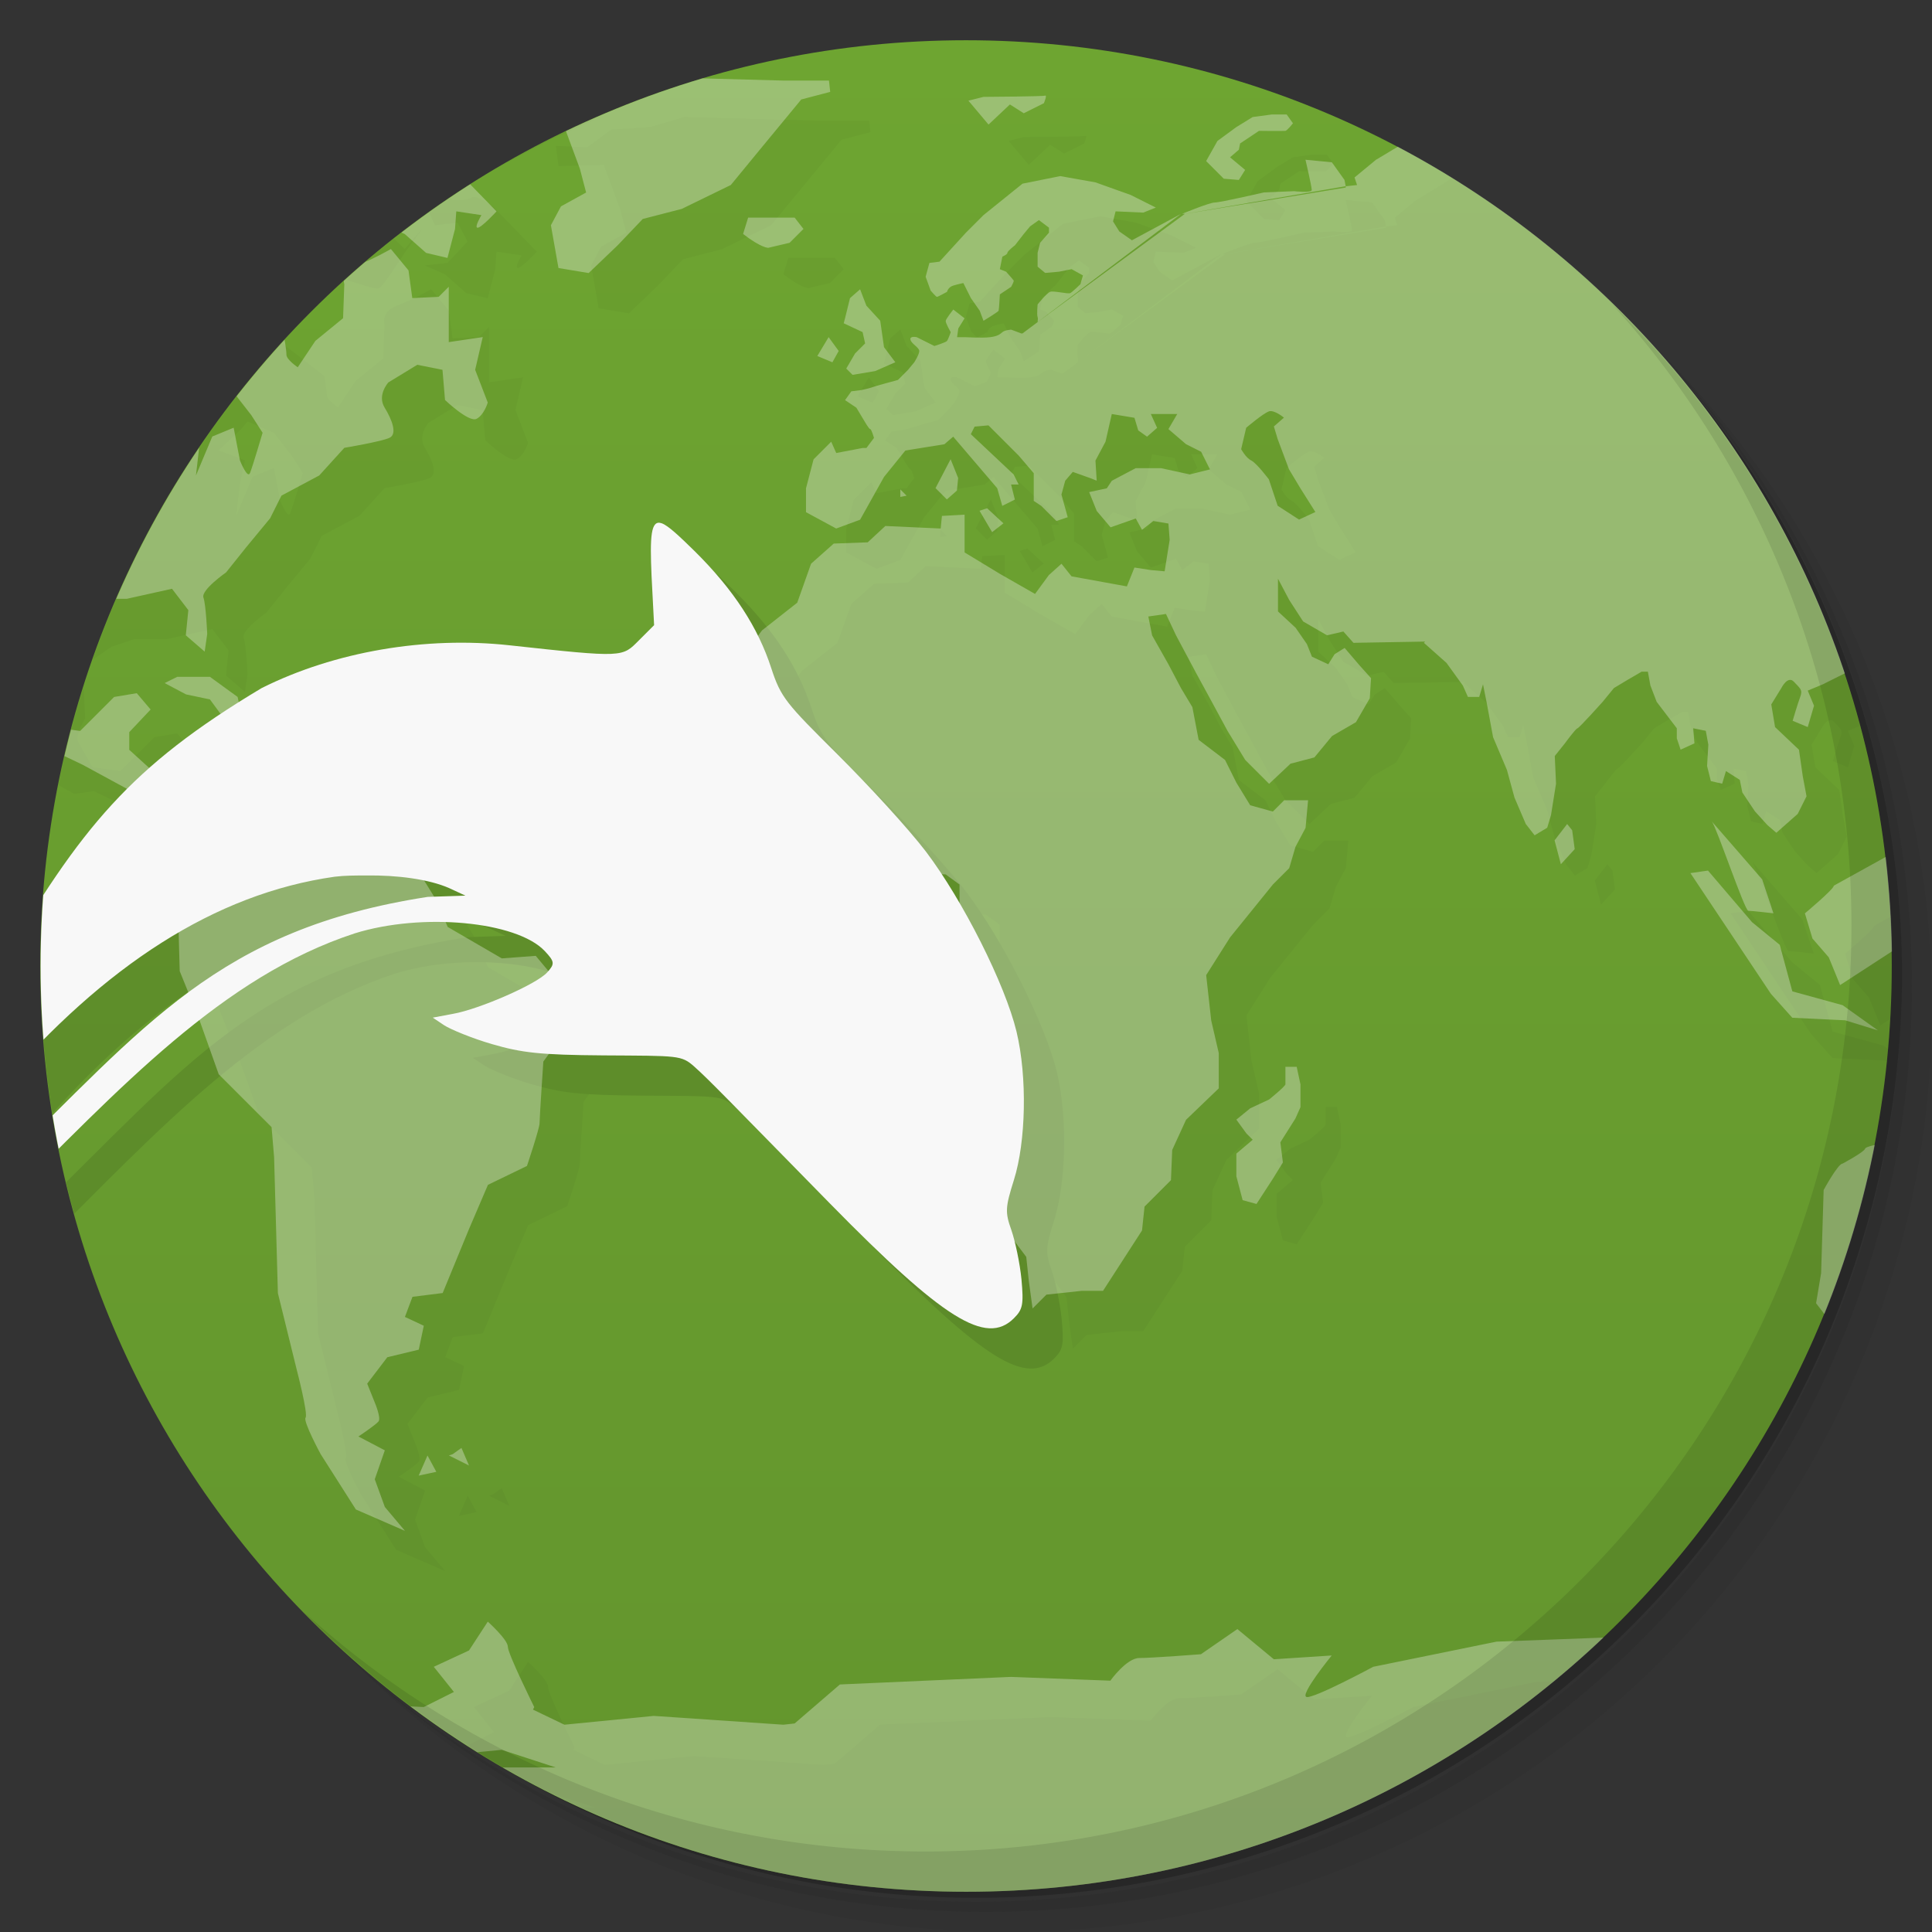 <svg viewBox="0 0 48 48"><rect x="0" y="0" width="48" height="48" fill="#333333" stroke="none"/><defs><linearGradient id="linearGradient3764" y1="47" x2="0" y2="1" gradientUnits="userSpaceOnUse"><stop stop-color="#63952d" stop-opacity="1"/><stop offset="1" stop-color="#6ea531" stop-opacity="1"/></linearGradient><clipPath id="clipPath-764488720"><g transform="translate(0,-1004.362)"><path d="m -24 13 c 0 1.105 -0.672 2 -1.5 2 -0.828 0 -1.5 -0.895 -1.5 -2 0 -1.105 0.672 -2 1.5 -2 0.828 0 1.5 0.895 1.5 2 z" transform="matrix(15.333,0,0,11.5,415,878.862)" fill="#1890d0"/></g></clipPath><clipPath id="clipPath-775050918"><g transform="translate(0,-1004.362)"><path d="m -24 13 c 0 1.105 -0.672 2 -1.5 2 -0.828 0 -1.5 -0.895 -1.5 -2 0 -1.105 0.672 -2 1.5 -2 0.828 0 1.5 0.895 1.5 2 z" transform="matrix(15.333,0,0,11.5,415,878.862)" fill="#1890d0"/></g></clipPath></defs><g><path d="m 36.31 5 c 5.859 4.062 9.688 10.831 9.688 18.5 c 0 12.426 -10.07 22.5 -22.5 22.5 c -7.669 0 -14.438 -3.828 -18.5 -9.688 c 1.037 1.822 2.306 3.499 3.781 4.969 c 4.085 3.712 9.514 5.969 15.469 5.969 c 12.703 0 23 -10.298 23 -23 c 0 -5.954 -2.256 -11.384 -5.969 -15.469 c -1.469 -1.475 -3.147 -2.744 -4.969 -3.781 z m 4.969 3.781 c 3.854 4.113 6.219 9.637 6.219 15.719 c 0 12.703 -10.297 23 -23 23 c -6.081 0 -11.606 -2.364 -15.719 -6.219 c 4.16 4.144 9.883 6.719 16.219 6.719 c 12.703 0 23 -10.298 23 -23 c 0 -6.335 -2.575 -12.06 -6.719 -16.219 z" opacity="0.05"/><path d="m 41.28 8.781 c 3.712 4.085 5.969 9.514 5.969 15.469 c 0 12.703 -10.297 23 -23 23 c -5.954 0 -11.384 -2.256 -15.469 -5.969 c 4.113 3.854 9.637 6.219 15.719 6.219 c 12.703 0 23 -10.298 23 -23 c 0 -6.081 -2.364 -11.606 -6.219 -15.719 z" opacity="0.1"/><path d="m 31.25 2.375 c 8.615 3.154 14.75 11.417 14.75 21.13 c 0 12.426 -10.07 22.5 -22.5 22.5 c -9.708 0 -17.971 -6.135 -21.12 -14.75 a 23 23 0 0 0 44.875 -7 a 23 23 0 0 0 -16 -21.875 z" opacity="0.2"/></g><g><path d="m 24 1 c 12.703 0 23 10.297 23 23 c 0 12.703 -10.297 23 -23 23 -12.703 0 -23 -10.297 -23 -23 0 -12.703 10.297 -23 23 -23 z" fill="url(#linearGradient3764)" fill-opacity="1"/></g><g><g clip-path="url(#clipPath-764488720)"><g transform="translate(1,1)"><g opacity="0.1"><!-- color: #6ea531 --><path d="m 16 1.906 -0.844 0.25 -0.969 0.063 -0.594 0.438 l -0.781 -0.031 0.063 0.5 1.125 -0.031 0.406 1.094 0.156 0.594 -0.625 0.344 l -0.25 0.469 0.188 1.063 0.75 0.125 0.719 -0.688 0.625 -0.656 0.969 -0.25 1.219 -0.594 0.719 -0.875 1.031 -1.25 l 0.719 -0.188 -0.031 -0.281 -1.125 0 -3.469 -0.094 z m -2.219 0.063 -0.813 0.031 -1.406 0.375 -0.813 0.25 -0.938 -0.375 l -0.125 0.563 1.125 0.656 c 0 0 2.045 -1.125 2.156 -1.125 l 0.813 -0.375 z m 21.06 0.219 -0.188 0.313 1.156 0.156 0.063 -0.281 -1.031 -0.188 z m -8.875 0.188 c -0.056 0.022 -1.531 0.031 -1.531 0.031 l -0.375 0.094 l 0.5 0.594 0.531 -0.5 0.344 0.219 0.5 -0.25 c 0 0 0.088 -0.21 0.031 -0.188 z m 5.625 0.469 -0.469 0.063 -0.406 0.25 l -0.469 0.344 -0.281 0.5 l 0.438 0.438 0.375 0.031 0.156 -0.25 -0.375 -0.313 0.219 -0.188 l 0.031 -0.156 0.469 -0.313 c 0 0 0.608 0.008 0.656 0 0.048 -0.008 0.188 -0.188 0.188 -0.188 l -0.156 -0.219 -0.375 0 z m -25.875 0.188 -0.094 0.313 0.469 0.156 0.531 -0.25 -0.906 -0.219 z m 31.781 0.094 l -2.125 0.094 -0.563 0.375 -0.625 0.375 -0.531 0.438 0.063 0.188 -0.281 0.031 0 0.031 -4 0.656 l -3.656 2.688 l -0.375 0.281 -0.031 0 -0.25 -0.094 c 0 0 -0.155 0.008 -0.219 0.063 -0.064 0.055 -0.121 0.102 -0.313 0.125 -0.191 0.023 -0.562 0 -0.594 0 l -0.219 0 0.031 -0.219 0.156 -0.25 l -0.281 -0.219 c 0 0 -0.18 0.227 -0.188 0.281 -0.008 0.055 0.125 0.281 0.125 0.281 0 0 -0.062 0.18 -0.094 0.219 -0.032 0.039 -0.313 0.125 -0.313 0.125 l -0.438 -0.219 c 0 0 -0.18 -0.039 -0.156 0.063 0.024 0.102 0.219 0.195 0.219 0.281 0 0.086 -0.125 0.281 -0.125 0.281 l -0.156 0.188 -0.25 0.25 -0.344 0.094 c 0 0 -0.249 0.07 -0.313 0.094 -0.064 0.023 -0.25 0.063 -0.25 0.063 l -0.25 0.031 l -0.156 0.219 l 0.281 0.188 0.188 0.313 c 0 0 0.124 0.219 0.156 0.219 0.032 0 0.094 0.219 0.094 0.219 l -0.188 0.25 -0.063 0 -0.031 0 -0.656 0.125 -0.125 -0.281 -0.438 0.438 -0.188 0.719 0 0.594 0.75 0.406 0.594 -0.219 0.594 -1.063 0.531 -0.656 0.969 -0.156 0.219 -0.188 1.094 1.281 0.125 0.438 0.313 -0.156 -0.094 -0.375 0.188 0 -0.125 -0.25 -1.063 -1 0.094 -0.188 0.344 -0.031 0.75 0.75 0.375 0.438 0 0.688 0.188 0.125 0.375 0.375 0.281 -0.094 -0.156 -0.563 0.094 -0.344 0.188 -0.219 0.438 0.156 0.156 0.063 -0.031 -0.5 0.25 -0.469 0.156 -0.688 0.563 0.094 0.094 0.313 0.219 0.156 0.25 -0.219 -0.156 -0.344 0.656 0 -0.219 0.375 0.438 0.375 0.375 0.188 0.219 0.438 -0.5 0.125 -0.719 -0.156 -0.625 0 -0.594 0.313 -0.125 0.188 -0.438 0.094 0.188 0.469 0.344 0.406 0.625 -0.219 0.156 0.281 0.281 -0.219 0.375 0.063 0.031 0.406 -0.125 0.781 l -0.344 -0.031 -0.406 -0.063 -0.188 0.469 -1.375 -0.25 -0.25 -0.313 -0.313 0.281 -0.344 0.469 l -0.875 -0.5 -0.875 -0.531 0 -0.938 -0.563 0.031 l -0.031 0.313 -1.375 -0.063 -0.438 0.406 -0.844 0.031 l -0.563 0.5 -0.344 0.969 -0.875 0.688 -0.625 0.844 -0.031 1.625 -0.188 0.5 -0.063 0.594 0.375 0.656 0.219 0.625 0.75 0.906 0.438 0.375 0.438 0.094 0.094 -0.375 1.563 0 0.406 -0.188 0.5 0.063 0.156 0.313 0.531 0.031 0.344 0.25 0 0.531 -0.125 0.438 -0.125 0.344 0.313 0.563 l 0.406 0.469 0.188 1.188 0.031 0.781 -0.281 0.656 l -0.031 0.625 0.219 1.156 0.188 0.188 l 0.281 1.094 0.031 0.469 0.563 0.75 0.063 0.594 0.094 0.688 0.344 -0.344 l 0.875 -0.094 0.531 0 0.969 -1.5 0.063 -0.594 0.656 -0.656 0.031 -0.75 0.344 -0.75 0.813 -0.781 0 -0.875 -0.188 -0.813 -0.125 -1.125 0.594 -0.938 1.063 -1.313 0.406 -0.406 0.156 -0.531 0.25 -0.469 0.063 -0.688 -0.594 0 l -0.281 0.281 -0.563 -0.156 -0.344 -0.563 -0.281 -0.563 -0.656 -0.5 -0.156 -0.813 -0.281 -0.469 -0.313 -0.594 -0.406 -0.719 -0.094 -0.469 l 0.438 -0.063 0.25 0.531 0.5 0.938 0.375 0.688 0.406 0.75 0.438 0.719 0.594 0.594 0.531 -0.5 0.594 -0.156 0.438 -0.531 0.594 -0.344 0.344 -0.594 0.031 -0.5 -0.281 -0.313 -0.375 -0.438 -0.25 0.156 l -0.156 0.25 -0.406 -0.188 -0.125 -0.313 -0.281 -0.406 -0.438 -0.406 l 0 -0.813 0.281 0.531 0.344 0.531 0.594 0.344 0.406 -0.094 0.25 0.281 1.781 -0.031 -0.031 0.031 0.563 0.5 0.406 0.563 0.125 0.281 0.281 0 0.094 -0.313 0.094 0.469 0.156 0.844 0.344 0.813 0.188 0.688 0.281 0.656 0.219 0.281 0.313 -0.188 0.094 -0.313 0.125 -0.781 -0.031 -0.688 0.25 -0.313 c 0 0 0.265 -0.363 0.313 -0.375 0.048 -0.012 0.625 -0.656 0.625 -0.656 l 0.281 -0.344 0.313 -0.188 0.375 -0.219 0.156 0 0.063 0.344 0.156 0.406 0.5 0.656 0 0.25 0.094 0.281 0.344 -0.156 -0.031 -0.375 0.313 0.063 0.063 0.344 -0.031 0.531 0.094 0.375 0.281 0.063 0.094 -0.313 0.344 0.219 0.063 0.313 0.313 0.469 0.313 0.344 0.219 0.188 0.531 -0.469 0.219 -0.438 -0.094 -0.5 l -0.094 -0.656 -0.594 -0.563 -0.094 -0.563 0.25 -0.406 c 0 0 0.16 -0.322 0.313 -0.156 0.152 0.166 0.224 0.193 0.156 0.375 -0.068 0.182 -0.188 0.594 -0.188 0.594 l 0.375 0.156 0.156 -0.531 -0.156 -0.375 l 0.375 -0.156 0.688 -0.344 0.438 -0.531 0.344 -0.813 -0.031 -0.594 -0.344 -0.781 -0.688 -0.813 -0.438 -0.406 -0.219 -0.625 0.406 -0.094 c 0 0 0.235 -0.403 0.438 -0.188 0.203 0.215 0.5 0.531 0.5 0.531 0 0 0.356 0.559 0.406 0.625 0.051 0.066 0.418 0.402 0.469 0.469 0.051 0.066 0.281 0.313 0.281 0.313 l 0.375 -0.531 l 0.094 -0.094 0 -0.188 -0.531 -0.313 -0.469 -0.438 l 0.344 -0.75 0.563 -0.281 l 0.094 -0.25 0 -1.469 -0.281 -0.563 -0.313 -0.438 c 0 0 -0.322 -0.048 -0.406 -0.031 -0.085 0.017 -0.781 -0.5 -0.781 -0.5 l 0.063 -0.5 0.25 -0.438 l 1.188 -0.156 0.281 0.031 0 -0.313 -1.719 -2.25 -1.656 -0.188 -1.281 -0.313 c 0 0 -0.391 0.296 -0.594 0.313 -0.203 0.017 -0.906 0.125 -0.906 0.125 l -0.719 -0.438 -1.5 -0.125 -0.063 -0.031 -1.281 -0.063 -0.781 -0.438 z m -11.719 4.875 3.563 -2.688 -1.219 0.656 -0.313 -0.219 -0.156 -0.25 l 0.063 -0.25 0.688 0.031 0.313 -0.125 -0.625 -0.313 -0.875 -0.313 l -0.875 -0.156 -0.938 0.188 -0.969 0.781 -0.438 0.438 -0.656 0.719 -0.25 0.031 -0.094 0.344 0.125 0.344 c 0 0 0.134 0.156 0.156 0.156 0.023 0 0.25 -0.125 0.25 -0.125 0 0 0.027 -0.118 0.156 -0.156 0.13 -0.039 0.25 -0.063 0.25 -0.063 l 0.188 0.375 0.219 0.313 0.094 0.25 c 0 0 0.364 -0.222 0.375 -0.25 c 0.011 -0.028 0.031 -0.406 0.031 -0.406 l 0.281 -0.188 c 0 0 0.074 -0.134 0.063 -0.156 c -0.011 -0.022 -0.188 -0.219 -0.188 -0.219 l -0.156 -0.063 0.063 -0.313 c 0 0 0.125 -0.05 0.125 -0.094 0 -0.044 0.188 -0.188 0.188 -0.188 l 0.219 -0.281 0.156 -0.188 0.219 -0.156 l 0.25 0.188 0 0.125 -0.219 0.25 -0.063 0.25 0 0.344 0.188 0.156 l 0.344 -0.031 0.313 -0.063 0.281 0.156 -0.063 0.219 c 0 0 -0.194 0.188 -0.25 0.219 -0.056 0.031 -0.412 -0.063 -0.5 -0.031 -0.088 0.031 -0.313 0.313 -0.313 0.313 0 0 -0.024 0.25 0 0.313 0.009 0.025 0.009 0.064 0 0.125 z m 3.656 -2.688 4 -0.688 -0.031 -0.156 -0.313 -0.438 -0.656 -0.063 c 0 0 0.156 0.667 0.156 0.75 0 0.083 -0.438 0.031 -0.438 0.031 l -0.75 0.031 c 0 0 -1.084 0.25 -1.219 0.25 -0.13 0 -0.763 0.261 -0.813 0.281 l 0.063 0 z m -25.16 -1.813 l -0.5 0.563 0.438 0.219 0.563 -0.25 0.031 0.625 0.469 0.313 l 0.5 -0.469 0.688 0.125 0.281 -0.656 -1.125 -0.094 -1.344 -0.375 z m 3.125 0.094 0.438 1.094 -0.531 0.063 -0.406 0.5 -0.906 -0.281 -0.813 0.313 -0.781 -0.188 -0.906 -0.563 -1.25 0.031 -1.094 0.469 -0.719 -0.344 -0.438 -0.031 0 13.594 l 0.844 0.469 0.5 -0.063 l 0.719 0.344 l 1.094 0.594 0.156 0.719 0.875 0.844 0.5 -0.375 0.406 0.313 l -0.063 -0.719 -0.781 0.188 -0.25 -0.906 -0.094 -0.406 l -0.688 -0.625 0 -0.438 l 0.531 -0.563 -0.344 -0.406 -0.563 0.094 -0.844 0.844 -0.688 -0.094 c 0 0 -0.311 -0.531 -0.375 -0.656 -0.064 -0.125 0.188 -0.563 0.188 -0.563 l -0.063 -1.281 0.719 -0.5 0.563 -0.188 0.813 0 1.125 -0.25 0.406 0.531 -0.063 0.625 0.469 0.406 0.063 -0.438 c 0 0 -0.03 -0.719 -0.094 -0.906 -0.064 -0.187 0.563 -0.625 0.563 -0.625 l 0.5 -0.625 l 0.594 -0.719 0.281 -0.563 l 0.938 -0.5 0.625 -0.688 c 0 0 0.934 -0.156 1.125 -0.25 0.191 -0.094 0.066 -0.438 -0.125 -0.75 c -0.191 -0.312 0.094 -0.625 0.094 -0.625 l 0.719 -0.438 0.625 0.125 l 0.063 0.75 c 0 0 0.59 0.562 0.781 0.469 c 0.191 -0.094 0.281 -0.406 0.281 -0.406 l -0.313 -0.813 0.188 -0.813 -0.844 0.125 l 0 -0.844 0 -0.531 -0.25 0.25 l -0.656 0.031 -0.094 -0.688 -0.438 -0.531 c 0 0 -0.429 0.25 -0.844 0.406 c -0.415 0.156 -0.313 0.469 -0.313 0.469 l -0.031 0.844 -0.688 0.563 -0.438 0.656 c 0 0 -0.281 -0.188 -0.281 -0.313 0 -0.125 -0.063 -0.469 -0.063 -0.469 l -0.719 -0.563 c 0 0 -0.562 -0.406 -0.594 -0.531 -0.032 -0.125 0.344 -0.688 0.344 -0.688 0 0 0.809 -0.5 1 -0.656 0.191 -0.156 1.216 0.344 1.344 0.25 0.128 -0.094 0.625 -0.875 0.625 -0.875 l 0.438 -0.594 -0.438 0.5 -0.75 -0.719 0.125 -0.719 -1.031 -0.156 z m 2.5 0.031 -0.25 0.625 l 0.156 0.344 0.563 -0.063 0.25 0.469 l -0.5 0.531 -0.563 0.063 0.5 0.219 0.531 0.469 0.531 0.125 0.188 -0.719 0.031 -0.438 0.625 0.094 c 0 0 -0.189 0.313 -0.094 0.313 0.096 0 0.469 -0.406 0.469 -0.406 l -1.063 -1.094 c 0 0 -0.435 -0.344 -0.563 -0.25 c -0.128 0.094 -0.469 0.063 -0.469 0.063 l -0.344 -0.344 z m 8.688 1.781 -0.125 0.406 c 0.454 0.351 0.625 0.344 0.625 0.344 l 0.531 -0.125 0.344 -0.344 -0.219 -0.281 l -0.719 0 -0.438 0 z m 2.781 1.781 -0.25 0.219 c -0.072 0.305 -0.156 0.625 -0.156 0.625 l 0.469 0.219 0.063 0.281 l -0.25 0.25 -0.219 0.375 l 0.156 0.156 0.563 -0.094 0.5 -0.219 -0.281 -0.375 -0.094 -0.656 -0.344 -0.375 -0.156 -0.406 z m -0.781 1.188 -0.281 0.469 0.375 0.156 0.156 -0.281 -0.25 -0.344 z m -15.438 1.094 0.656 0.281 0.438 0.563 0.281 0.438 c 0 0 -0.249 0.844 -0.313 1 -0.064 0.156 -0.25 -0.313 -0.25 -0.313 l -0.156 -0.813 -0.531 0.219 -0.406 0.969 0.094 -0.813 0.125 -0.563 -0.656 -0.25 0.563 -0.531 0.156 -0.188 z m 26.375 0.75 c 0.135 -0.044 0.375 0.156 0.375 0.156 l -0.25 0.219 0.094 0.313 0.281 0.75 0.281 0.469 0.375 0.594 -0.406 0.188 l -0.531 -0.344 -0.219 -0.656 c 0 0 -0.302 -0.402 -0.438 -0.469 -0.135 -0.066 -0.25 -0.281 -0.25 -0.281 l 0.125 -0.531 c 0 0 0.427 -0.362 0.563 -0.406 z m -7.906 1.188 -0.375 0.719 0.281 0.281 0.25 -0.219 0.031 -0.313 -0.188 -0.469 z m -1.25 0.75 0 0.188 0.156 -0.031 -0.156 -0.156 z m 2.156 0.469 -0.188 0.063 0.313 0.531 l 0.281 -0.219 -0.406 -0.375 z m -20.12 4.188 -0.313 0.156 0.531 0.281 0.594 0.125 0.344 0.469 0.406 -0.25 -0.063 -0.281 -0.688 -0.5 -0.813 0 z m 1.688 3.094 -0.813 0.438 l -0.094 0.906 -0.188 1 -0.563 0.75 0.031 1.125 0.469 1.156 0.5 1.406 1.313 1.313 0.063 0.75 0.094 3.375 0.469 1.906 c 0 0 0.286 1.099 0.219 1.188 -0.068 0.088 0.375 0.906 0.375 0.906 l 0.875 1.375 1.219 0.531 -0.5 -0.594 -0.25 -0.688 0.25 -0.719 -0.656 -0.344 c 0 0 0.432 -0.287 0.5 -0.375 c 0.068 -0.088 -0.094 -0.469 -0.094 -0.469 l -0.188 -0.469 l 0.5 -0.656 0.781 -0.188 0.125 -0.594 -0.469 -0.219 0.188 -0.5 l 0.75 -0.094 0.656 -1.594 0.469 -1.094 0.969 -0.469 c 0 0 0.313 -0.93 0.313 -1.063 c 0 -0.133 0.094 -1.531 0.094 -1.531 l 0.75 -1.031 0.094 -0.688 l -0.563 -0.344 -0.469 -0.563 -0.844 0.063 -1.344 -0.781 -0.281 -0.656 c 0 0 -0.472 -0.813 -0.563 -0.813 -0.09 0 -0.656 0.031 -0.656 0.031 l -0.531 -0.531 -0.344 -0.656 -1.344 -0.281 l -0.438 -0.219 -0.875 0 z m 36.438 0.5 c 0.113 0.133 0.816 2.219 0.906 2.219 0.09 0 0.625 0.063 0.625 0.063 l -0.281 -0.844 -1.25 -1.438 z m -3.594 0.063 -0.313 0.406 0.156 0.594 0.344 -0.375 -0.063 -0.469 -0.125 -0.156 z m 8.094 0.719 -1.469 0.813 c 0 0.088 -0.719 0.688 -0.719 0.688 l 0.188 0.625 0.406 0.469 0.281 0.688 1.875 -1.219 -0.563 -2.063 z m -4.594 0.438 -0.438 0.063 l 2 3 0.531 0.594 1.313 0.063 0.813 0.25 -0.875 -0.625 -1.25 -0.344 -0.313 -1.156 -0.688 -0.563 l -1.094 -1.281 z m -10.5 4.875 0 0.438 c -0.023 0.066 -0.406 0.375 -0.406 0.375 l -0.469 0.219 -0.344 0.281 0.25 0.344 0.156 0.156 -0.406 0.344 0 0.563 0.156 0.594 0.344 0.094 0.406 -0.625 0.25 -0.406 -0.063 -0.5 0.375 -0.594 0.125 -0.281 0 -0.563 -0.094 -0.438 -0.281 0 z m 16.06 0.719 c -0.003 0.002 -0.031 0.031 -0.031 0.031 l -0.5 1.031 c 0 0 -1.102 0.162 -1.125 0.25 -0.023 0.088 -0.563 0.375 -0.563 0.375 -0.113 0 -0.469 0.656 -0.469 0.656 l -0.063 2.063 -0.125 0.75 0.313 0.406 1.531 -0.531 0.5 -0.563 0.531 0 0 -4.469 z m -36.531 8.75 -0.219 0.156 -0.094 0.031 0.5 0.25 -0.188 -0.438 z m -0.844 0.188 -0.219 0.5 0.438 -0.094 -0.219 -0.406 z m 1.5 4.125 l -0.469 0.719 l -0.875 0.406 0.5 0.625 -0.75 0.375 -2.469 -0.125 -0.75 -0.75 -0.656 -0.125 0.656 1.375 l -1.156 -0.219 -3.969 0.125 -0.844 1.094 -1.219 -0.125 -0.125 0.25 0 4.094 45.28 0 2.719 -1.781 0 -1.906 -0.125 -1.188 -0.969 -0.219 -1.219 0.156 l -0.875 0.781 -1.469 0.594 0.625 -0.75 1.344 -0.781 2.156 -0.5 0.25 -0.875 -1 0 c 0 0 -1.344 -0.667 -1.344 -0.844 0 -0.177 -1.5 -0.125 -1.5 -0.125 l -1.719 0.188 -1.656 -0.094 l -3.313 0.125 -3.063 0.625 c 0 0 -1.476 0.794 -1.656 0.75 -0.18 -0.044 0.625 -1.031 0.625 -1.031 l -1.438 0.094 -0.906 -0.75 -0.906 0.625 c 0 0 -1.216 0.094 -1.531 0.094 -0.316 0 -0.719 0.563 -0.719 0.563 l -2.469 -0.094 -4.25 0.188 -1.125 0.969 -0.281 0.031 -3.219 -0.219 l -2.219 0.219 -0.781 -0.375 0.031 -0.063 c 0 0 -0.656 -1.323 -0.656 -1.5 0 -0.177 -0.5 -0.625 -0.5 -0.625 z m 0.344 3.188 1.344 0.438 -1.656 0 l -0.656 -0.344 0.969 -0.094 z" fill-opacity="0.333" fill="#000"/><path d="m 16.438 13 c -0.27 -0.094 -0.293 0.324 -0.25 1.313 l 0.063 1.219 -0.375 0.375 c -0.422 0.422 -0.355 0.438 -3.219 0.125 c -2.078 -0.227 -4.336 0.152 -6.156 1.063 -3.255 1.943 -4.5 3.473 -6.5 6.906 -0.01 1.012 0 2.086 0 3 2.59 -3 5.329 -4.796 8.313 -5.219 0.25 -0.031 0.52 -0.031 0.781 -0.031 c 0.781 -0.012 1.563 0.094 2.063 0.313 l 0.406 0.188 -0.938 0.031 c -5.209 0.801 -7.03 3.223 -10.625 6.719 c 0 0.245 0 0.645 0 1 3 -3 5.525 -5.737 8.813 -6.813 1.668 -0.52 4.02 -0.301 4.719 0.438 0.25 0.266 0.254 0.32 0.063 0.531 -0.27 0.301 -1.711 0.922 -2.344 1.031 l -0.5 0.094 0.281 0.188 c 0.16 0.105 0.703 0.328 1.188 0.469 0.738 0.215 1.191 0.27 2.781 0.281 1.855 0.012 1.926 -0.008 2.25 0.281 0.367 0.328 0.789 0.77 3.375 3.406 2.805 2.859 3.871 3.535 4.563 2.844 0.219 -0.219 0.246 -0.336 0.188 -0.969 -0.039 -0.398 -0.156 -0.949 -0.25 -1.219 -0.16 -0.449 -0.152 -0.566 0.063 -1.25 c 0.297 -0.945 0.336 -2.551 0.063 -3.688 -0.281 -1.164 -1.324 -3.246 -2.25 -4.469 -0.438 -0.574 -1.43 -1.652 -2.188 -2.406 -1.285 -1.277 -1.414 -1.414 -1.656 -2.156 -0.324 -0.996 -0.922 -1.934 -1.906 -2.906 -0.387 -0.379 -0.652 -0.629 -0.813 -0.688 z" fill="#000"/></g></g></g></g><g><g clip-path="url(#clipPath-775050918)"><!-- color: #6ea531 --><path d="m 16 1.906 -0.844 0.25 -0.969 0.063 -0.594 0.438 l -0.781 -0.031 0.063 0.5 1.125 -0.031 0.406 1.094 0.156 0.594 -0.625 0.344 l -0.25 0.469 0.188 1.063 0.75 0.125 0.719 -0.688 0.625 -0.656 0.969 -0.25 1.219 -0.594 0.719 -0.875 1.031 -1.25 l 0.719 -0.188 -0.031 -0.281 -1.125 0 -3.469 -0.094 z m -2.219 0.063 -0.813 0.031 -1.406 0.375 -0.813 0.25 -0.938 -0.375 l -0.125 0.563 1.125 0.656 c 0 0 2.045 -1.125 2.156 -1.125 l 0.813 -0.375 z m 21.06 0.219 -0.188 0.313 1.156 0.156 0.063 -0.281 -1.031 -0.188 z m -8.875 0.188 c -0.056 0.022 -1.531 0.031 -1.531 0.031 l -0.375 0.094 l 0.5 0.594 0.531 -0.5 0.344 0.219 0.5 -0.25 c 0 0 0.088 -0.21 0.031 -0.188 z m 5.625 0.469 -0.469 0.063 -0.406 0.25 l -0.469 0.344 -0.281 0.5 l 0.438 0.438 0.375 0.031 0.156 -0.25 -0.375 -0.313 0.219 -0.188 l 0.031 -0.156 0.469 -0.313 c 0 0 0.608 0.008 0.656 0 0.048 -0.008 0.188 -0.188 0.188 -0.188 l -0.156 -0.219 -0.375 0 z m -25.875 0.188 -0.094 0.313 0.469 0.156 0.531 -0.25 -0.906 -0.219 z m 31.781 0.094 l -2.125 0.094 -0.563 0.375 -0.625 0.375 -0.531 0.438 0.063 0.188 -0.281 0.031 0 0.031 -4 0.656 l -3.656 2.688 l -0.375 0.281 -0.031 0 -0.25 -0.094 c 0 0 -0.155 0.008 -0.219 0.063 -0.064 0.055 -0.121 0.102 -0.313 0.125 -0.191 0.023 -0.562 0 -0.594 0 l -0.219 0 0.031 -0.219 0.156 -0.25 l -0.281 -0.219 c 0 0 -0.18 0.227 -0.188 0.281 -0.008 0.055 0.125 0.281 0.125 0.281 0 0 -0.062 0.18 -0.094 0.219 -0.032 0.039 -0.313 0.125 -0.313 0.125 l -0.438 -0.219 c 0 0 -0.18 -0.039 -0.156 0.063 0.024 0.102 0.219 0.195 0.219 0.281 0 0.086 -0.125 0.281 -0.125 0.281 l -0.156 0.188 -0.25 0.25 -0.344 0.094 c 0 0 -0.249 0.07 -0.313 0.094 -0.064 0.023 -0.25 0.063 -0.25 0.063 l -0.25 0.031 l -0.156 0.219 l 0.281 0.188 0.188 0.313 c 0 0 0.124 0.219 0.156 0.219 0.032 0 0.094 0.219 0.094 0.219 l -0.188 0.25 -0.063 0 -0.031 0 -0.656 0.125 -0.125 -0.281 -0.438 0.438 -0.188 0.719 0 0.594 0.75 0.406 0.594 -0.219 0.594 -1.063 0.531 -0.656 0.969 -0.156 0.219 -0.188 1.094 1.281 0.125 0.438 0.313 -0.156 -0.094 -0.375 0.188 0 -0.125 -0.25 -1.063 -1 0.094 -0.188 0.344 -0.031 0.75 0.75 0.375 0.438 0 0.688 0.188 0.125 0.375 0.375 0.281 -0.094 -0.156 -0.563 0.094 -0.344 0.188 -0.219 0.438 0.156 0.156 0.063 -0.031 -0.5 0.25 -0.469 0.156 -0.688 0.563 0.094 0.094 0.313 0.219 0.156 0.25 -0.219 -0.156 -0.344 0.656 0 -0.219 0.375 0.438 0.375 0.375 0.188 0.219 0.438 -0.5 0.125 -0.719 -0.156 -0.625 0 -0.594 0.313 -0.125 0.188 -0.438 0.094 0.188 0.469 0.344 0.406 0.625 -0.219 0.156 0.281 0.281 -0.219 0.375 0.063 0.031 0.406 -0.125 0.781 l -0.344 -0.031 -0.406 -0.063 -0.188 0.469 -1.375 -0.25 -0.25 -0.313 -0.313 0.281 -0.344 0.469 l -0.875 -0.5 -0.875 -0.531 0 -0.938 -0.563 0.031 l -0.031 0.313 -1.375 -0.063 -0.438 0.406 -0.844 0.031 l -0.563 0.5 -0.344 0.969 -0.875 0.688 -0.625 0.844 -0.031 1.625 -0.188 0.5 -0.063 0.594 0.375 0.656 0.219 0.625 0.75 0.906 0.438 0.375 0.438 0.094 0.094 -0.375 1.563 0 0.406 -0.188 0.5 0.063 0.156 0.313 0.531 0.031 0.344 0.25 0 0.531 -0.125 0.438 -0.125 0.344 0.313 0.563 l 0.406 0.469 0.188 1.188 0.031 0.781 -0.281 0.656 l -0.031 0.625 0.219 1.156 0.188 0.188 l 0.281 1.094 0.031 0.469 0.563 0.75 0.063 0.594 0.094 0.688 0.344 -0.344 l 0.875 -0.094 0.531 0 0.969 -1.5 0.063 -0.594 0.656 -0.656 0.031 -0.75 0.344 -0.75 0.813 -0.781 0 -0.875 -0.188 -0.813 -0.125 -1.125 0.594 -0.938 1.063 -1.313 0.406 -0.406 0.156 -0.531 0.25 -0.469 0.063 -0.688 -0.594 0 l -0.281 0.281 -0.563 -0.156 -0.344 -0.563 -0.281 -0.563 -0.656 -0.5 -0.156 -0.813 -0.281 -0.469 -0.313 -0.594 -0.406 -0.719 -0.094 -0.469 l 0.438 -0.063 0.25 0.531 0.5 0.938 0.375 0.688 0.406 0.75 0.438 0.719 0.594 0.594 0.531 -0.5 0.594 -0.156 0.438 -0.531 0.594 -0.344 0.344 -0.594 0.031 -0.5 -0.281 -0.313 -0.375 -0.438 -0.25 0.156 l -0.156 0.25 -0.406 -0.188 -0.125 -0.313 -0.281 -0.406 -0.438 -0.406 l 0 -0.813 0.281 0.531 0.344 0.531 0.594 0.344 0.406 -0.094 0.25 0.281 1.781 -0.031 -0.031 0.031 0.563 0.5 0.406 0.563 0.125 0.281 0.281 0 0.094 -0.313 0.094 0.469 0.156 0.844 0.344 0.813 0.188 0.688 0.281 0.656 0.219 0.281 0.313 -0.188 0.094 -0.313 0.125 -0.781 -0.031 -0.688 0.25 -0.313 c 0 0 0.265 -0.363 0.313 -0.375 0.048 -0.012 0.625 -0.656 0.625 -0.656 l 0.281 -0.344 0.313 -0.188 0.375 -0.219 0.156 0 0.063 0.344 0.156 0.406 0.5 0.656 0 0.25 0.094 0.281 0.344 -0.156 -0.031 -0.375 0.313 0.063 0.063 0.344 -0.031 0.531 0.094 0.375 0.281 0.063 0.094 -0.313 0.344 0.219 0.063 0.313 0.313 0.469 0.313 0.344 0.219 0.188 0.531 -0.469 0.219 -0.438 -0.094 -0.5 l -0.094 -0.656 -0.594 -0.563 -0.094 -0.563 0.25 -0.406 c 0 0 0.16 -0.322 0.313 -0.156 0.152 0.166 0.224 0.193 0.156 0.375 -0.068 0.182 -0.188 0.594 -0.188 0.594 l 0.375 0.156 0.156 -0.531 -0.156 -0.375 l 0.375 -0.156 0.688 -0.344 0.438 -0.531 0.344 -0.813 -0.031 -0.594 -0.344 -0.781 -0.688 -0.813 -0.438 -0.406 -0.219 -0.625 0.406 -0.094 c 0 0 0.235 -0.403 0.438 -0.188 0.203 0.215 0.5 0.531 0.5 0.531 0 0 0.356 0.559 0.406 0.625 0.051 0.066 0.418 0.402 0.469 0.469 0.051 0.066 0.281 0.313 0.281 0.313 l 0.375 -0.531 l 0.094 -0.094 0 -0.188 -0.531 -0.313 -0.469 -0.438 l 0.344 -0.75 0.563 -0.281 l 0.094 -0.25 0 -1.469 -0.281 -0.563 -0.313 -0.438 c 0 0 -0.322 -0.048 -0.406 -0.031 -0.085 0.017 -0.781 -0.5 -0.781 -0.5 l 0.063 -0.5 0.25 -0.438 l 1.188 -0.156 0.281 0.031 0 -0.313 -1.719 -2.25 -1.656 -0.188 -1.281 -0.313 c 0 0 -0.391 0.296 -0.594 0.313 -0.203 0.017 -0.906 0.125 -0.906 0.125 l -0.719 -0.438 -1.5 -0.125 -0.063 -0.031 -1.281 -0.063 -0.781 -0.438 z m -11.719 4.875 3.563 -2.688 -1.219 0.656 -0.313 -0.219 -0.156 -0.25 l 0.063 -0.25 0.688 0.031 0.313 -0.125 -0.625 -0.313 -0.875 -0.313 l -0.875 -0.156 -0.938 0.188 -0.969 0.781 -0.438 0.438 -0.656 0.719 -0.25 0.031 -0.094 0.344 0.125 0.344 c 0 0 0.134 0.156 0.156 0.156 0.023 0 0.25 -0.125 0.25 -0.125 0 0 0.027 -0.118 0.156 -0.156 0.13 -0.039 0.25 -0.063 0.25 -0.063 l 0.188 0.375 0.219 0.313 0.094 0.25 c 0 0 0.364 -0.222 0.375 -0.25 c 0.011 -0.028 0.031 -0.406 0.031 -0.406 l 0.281 -0.188 c 0 0 0.074 -0.134 0.063 -0.156 c -0.011 -0.022 -0.188 -0.219 -0.188 -0.219 l -0.156 -0.063 0.063 -0.313 c 0 0 0.125 -0.05 0.125 -0.094 0 -0.044 0.188 -0.188 0.188 -0.188 l 0.219 -0.281 0.156 -0.188 0.219 -0.156 l 0.25 0.188 0 0.125 -0.219 0.25 -0.063 0.25 0 0.344 0.188 0.156 l 0.344 -0.031 0.313 -0.063 0.281 0.156 -0.063 0.219 c 0 0 -0.194 0.188 -0.25 0.219 -0.056 0.031 -0.412 -0.063 -0.5 -0.031 -0.088 0.031 -0.313 0.313 -0.313 0.313 0 0 -0.024 0.25 0 0.313 0.009 0.025 0.009 0.064 0 0.125 z m 3.656 -2.688 4 -0.688 -0.031 -0.156 -0.313 -0.438 -0.656 -0.063 c 0 0 0.156 0.667 0.156 0.75 0 0.083 -0.438 0.031 -0.438 0.031 l -0.75 0.031 c 0 0 -1.084 0.25 -1.219 0.25 -0.13 0 -0.763 0.261 -0.813 0.281 l 0.063 0 z m -25.16 -1.813 l -0.5 0.563 0.438 0.219 0.563 -0.25 0.031 0.625 0.469 0.313 l 0.5 -0.469 0.688 0.125 0.281 -0.656 -1.125 -0.094 -1.344 -0.375 z m 3.125 0.094 0.438 1.094 -0.531 0.063 -0.406 0.5 -0.906 -0.281 -0.813 0.313 -0.781 -0.188 -0.906 -0.563 -1.25 0.031 -1.094 0.469 -0.719 -0.344 -0.438 -0.031 0 13.594 l 0.844 0.469 0.5 -0.063 l 0.719 0.344 l 1.094 0.594 0.156 0.719 0.875 0.844 0.5 -0.375 0.406 0.313 l -0.063 -0.719 -0.781 0.188 -0.25 -0.906 -0.094 -0.406 l -0.688 -0.625 0 -0.438 l 0.531 -0.563 -0.344 -0.406 -0.563 0.094 -0.844 0.844 -0.688 -0.094 c 0 0 -0.311 -0.531 -0.375 -0.656 -0.064 -0.125 0.188 -0.563 0.188 -0.563 l -0.063 -1.281 0.719 -0.5 0.563 -0.188 0.813 0 1.125 -0.25 0.406 0.531 -0.063 0.625 0.469 0.406 0.063 -0.438 c 0 0 -0.03 -0.719 -0.094 -0.906 -0.064 -0.187 0.563 -0.625 0.563 -0.625 l 0.5 -0.625 l 0.594 -0.719 0.281 -0.563 l 0.938 -0.5 0.625 -0.688 c 0 0 0.934 -0.156 1.125 -0.25 0.191 -0.094 0.066 -0.438 -0.125 -0.75 c -0.191 -0.312 0.094 -0.625 0.094 -0.625 l 0.719 -0.438 0.625 0.125 l 0.063 0.75 c 0 0 0.59 0.562 0.781 0.469 c 0.191 -0.094 0.281 -0.406 0.281 -0.406 l -0.313 -0.813 0.188 -0.813 -0.844 0.125 l 0 -0.844 0 -0.531 -0.25 0.25 l -0.656 0.031 -0.094 -0.688 -0.438 -0.531 c 0 0 -0.429 0.25 -0.844 0.406 c -0.415 0.156 -0.313 0.469 -0.313 0.469 l -0.031 0.844 -0.688 0.563 -0.438 0.656 c 0 0 -0.281 -0.188 -0.281 -0.313 0 -0.125 -0.063 -0.469 -0.063 -0.469 l -0.719 -0.563 c 0 0 -0.562 -0.406 -0.594 -0.531 -0.032 -0.125 0.344 -0.688 0.344 -0.688 0 0 0.809 -0.5 1 -0.656 0.191 -0.156 1.216 0.344 1.344 0.25 0.128 -0.094 0.625 -0.875 0.625 -0.875 l 0.438 -0.594 -0.438 0.5 -0.75 -0.719 0.125 -0.719 -1.031 -0.156 z m 2.5 0.031 -0.25 0.625 l 0.156 0.344 0.563 -0.063 0.25 0.469 l -0.5 0.531 -0.563 0.063 0.5 0.219 0.531 0.469 0.531 0.125 0.188 -0.719 0.031 -0.438 0.625 0.094 c 0 0 -0.189 0.313 -0.094 0.313 0.096 0 0.469 -0.406 0.469 -0.406 l -1.063 -1.094 c 0 0 -0.435 -0.344 -0.563 -0.25 c -0.128 0.094 -0.469 0.063 -0.469 0.063 l -0.344 -0.344 z m 8.688 1.781 -0.125 0.406 c 0.454 0.351 0.625 0.344 0.625 0.344 l 0.531 -0.125 0.344 -0.344 -0.219 -0.281 l -0.719 0 -0.438 0 z m 2.781 1.781 -0.25 0.219 c -0.072 0.305 -0.156 0.625 -0.156 0.625 l 0.469 0.219 0.063 0.281 l -0.25 0.25 -0.219 0.375 l 0.156 0.156 0.563 -0.094 0.5 -0.219 -0.281 -0.375 -0.094 -0.656 -0.344 -0.375 -0.156 -0.406 z m -0.781 1.188 -0.281 0.469 0.375 0.156 0.156 -0.281 -0.25 -0.344 z m -15.438 1.094 0.656 0.281 0.438 0.563 0.281 0.438 c 0 0 -0.249 0.844 -0.313 1 -0.064 0.156 -0.25 -0.313 -0.25 -0.313 l -0.156 -0.813 -0.531 0.219 -0.406 0.969 0.094 -0.813 0.125 -0.563 -0.656 -0.25 0.563 -0.531 0.156 -0.188 z m 26.375 0.75 c 0.135 -0.044 0.375 0.156 0.375 0.156 l -0.25 0.219 0.094 0.313 0.281 0.75 0.281 0.469 0.375 0.594 -0.406 0.188 l -0.531 -0.344 -0.219 -0.656 c 0 0 -0.302 -0.402 -0.438 -0.469 -0.135 -0.066 -0.25 -0.281 -0.25 -0.281 l 0.125 -0.531 c 0 0 0.427 -0.362 0.563 -0.406 z m -7.906 1.188 -0.375 0.719 0.281 0.281 0.25 -0.219 0.031 -0.313 -0.188 -0.469 z m -1.25 0.75 0 0.188 0.156 -0.031 -0.156 -0.156 z m 2.156 0.469 -0.188 0.063 0.313 0.531 l 0.281 -0.219 -0.406 -0.375 z m -20.12 4.188 -0.313 0.156 0.531 0.281 0.594 0.125 0.344 0.469 0.406 -0.25 -0.063 -0.281 -0.688 -0.5 -0.813 0 z m 1.688 3.094 -0.813 0.438 l -0.094 0.906 -0.188 1 -0.563 0.75 0.031 1.125 0.469 1.156 0.5 1.406 1.313 1.313 0.063 0.75 0.094 3.375 0.469 1.906 c 0 0 0.286 1.099 0.219 1.188 -0.068 0.088 0.375 0.906 0.375 0.906 l 0.875 1.375 1.219 0.531 -0.5 -0.594 -0.25 -0.688 0.25 -0.719 -0.656 -0.344 c 0 0 0.432 -0.287 0.5 -0.375 c 0.068 -0.088 -0.094 -0.469 -0.094 -0.469 l -0.188 -0.469 l 0.5 -0.656 0.781 -0.188 0.125 -0.594 -0.469 -0.219 0.188 -0.5 l 0.75 -0.094 0.656 -1.594 0.469 -1.094 0.969 -0.469 c 0 0 0.313 -0.93 0.313 -1.063 c 0 -0.133 0.094 -1.531 0.094 -1.531 l 0.75 -1.031 0.094 -0.688 l -0.563 -0.344 -0.469 -0.563 -0.844 0.063 -1.344 -0.781 -0.281 -0.656 c 0 0 -0.472 -0.813 -0.563 -0.813 -0.09 0 -0.656 0.031 -0.656 0.031 l -0.531 -0.531 -0.344 -0.656 -1.344 -0.281 l -0.438 -0.219 -0.875 0 z m 36.438 0.5 c 0.113 0.133 0.816 2.219 0.906 2.219 0.09 0 0.625 0.063 0.625 0.063 l -0.281 -0.844 -1.25 -1.438 z m -3.594 0.063 -0.313 0.406 0.156 0.594 0.344 -0.375 -0.063 -0.469 -0.125 -0.156 z m 8.094 0.719 -1.469 0.813 c 0 0.088 -0.719 0.688 -0.719 0.688 l 0.188 0.625 0.406 0.469 0.281 0.688 1.875 -1.219 -0.563 -2.063 z m -4.594 0.438 -0.438 0.063 l 2 3 0.531 0.594 1.313 0.063 0.813 0.25 -0.875 -0.625 -1.25 -0.344 -0.313 -1.156 -0.688 -0.563 l -1.094 -1.281 z m -10.5 4.875 0 0.438 c -0.023 0.066 -0.406 0.375 -0.406 0.375 l -0.469 0.219 -0.344 0.281 0.25 0.344 0.156 0.156 -0.406 0.344 0 0.563 0.156 0.594 0.344 0.094 0.406 -0.625 0.25 -0.406 -0.063 -0.5 0.375 -0.594 0.125 -0.281 0 -0.563 -0.094 -0.438 -0.281 0 z m 16.06 0.719 c -0.003 0.002 -0.031 0.031 -0.031 0.031 l -0.5 1.031 c 0 0 -1.102 0.162 -1.125 0.25 -0.023 0.088 -0.563 0.375 -0.563 0.375 -0.113 0 -0.469 0.656 -0.469 0.656 l -0.063 2.063 -0.125 0.75 0.313 0.406 1.531 -0.531 0.5 -0.563 0.531 0 0 -4.469 z m -36.531 8.75 -0.219 0.156 -0.094 0.031 0.5 0.25 -0.188 -0.438 z m -0.844 0.188 -0.219 0.5 0.438 -0.094 -0.219 -0.406 z m 1.5 4.125 l -0.469 0.719 l -0.875 0.406 0.5 0.625 -0.75 0.375 -2.469 -0.125 -0.75 -0.75 -0.656 -0.125 0.656 1.375 l -1.156 -0.219 -3.969 0.125 -0.844 1.094 -1.219 -0.125 -0.125 0.25 0 4.094 45.28 0 2.719 -1.781 0 -1.906 -0.125 -1.188 -0.969 -0.219 -1.219 0.156 l -0.875 0.781 -1.469 0.594 0.625 -0.75 1.344 -0.781 2.156 -0.5 0.25 -0.875 -1 0 c 0 0 -1.344 -0.667 -1.344 -0.844 0 -0.177 -1.5 -0.125 -1.5 -0.125 l -1.719 0.188 -1.656 -0.094 l -3.313 0.125 -3.063 0.625 c 0 0 -1.476 0.794 -1.656 0.75 -0.18 -0.044 0.625 -1.031 0.625 -1.031 l -1.438 0.094 -0.906 -0.75 -0.906 0.625 c 0 0 -1.216 0.094 -1.531 0.094 -0.316 0 -0.719 0.563 -0.719 0.563 l -2.469 -0.094 -4.25 0.188 -1.125 0.969 -0.281 0.031 -3.219 -0.219 l -2.219 0.219 -0.781 -0.375 0.031 -0.063 c 0 0 -0.656 -1.323 -0.656 -1.5 0 -0.177 -0.5 -0.625 -0.5 -0.625 z m 0.344 3.188 1.344 0.438 -1.656 0 l -0.656 -0.344 0.969 -0.094 z" fill="#f8f8f8" fill-opacity="0.333"/><path d="m 16.438 13 c -0.27 -0.094 -0.293 0.324 -0.25 1.313 l 0.063 1.219 -0.375 0.375 c -0.422 0.422 -0.355 0.438 -3.219 0.125 c -2.078 -0.227 -4.336 0.152 -6.156 1.063 -3.255 1.943 -4.5 3.473 -6.5 6.906 -0.01 1.012 0 2.086 0 3 2.59 -3 5.329 -4.796 8.313 -5.219 0.25 -0.031 0.52 -0.031 0.781 -0.031 c 0.781 -0.012 1.563 0.094 2.063 0.313 l 0.406 0.188 -0.938 0.031 c -5.209 0.801 -7.03 3.223 -10.625 6.719 c 0 0.245 0 0.645 0 1 3 -3 5.525 -5.737 8.813 -6.813 1.668 -0.52 4.02 -0.301 4.719 0.438 0.25 0.266 0.254 0.32 0.063 0.531 -0.27 0.301 -1.711 0.922 -2.344 1.031 l -0.5 0.094 0.281 0.188 c 0.16 0.105 0.703 0.328 1.188 0.469 0.738 0.215 1.191 0.27 2.781 0.281 1.855 0.012 1.926 -0.008 2.25 0.281 0.367 0.328 0.789 0.77 3.375 3.406 2.805 2.859 3.871 3.535 4.563 2.844 0.219 -0.219 0.246 -0.336 0.188 -0.969 -0.039 -0.398 -0.156 -0.949 -0.25 -1.219 -0.16 -0.449 -0.152 -0.566 0.063 -1.25 c 0.297 -0.945 0.336 -2.551 0.063 -3.688 -0.281 -1.164 -1.324 -3.246 -2.25 -4.469 -0.438 -0.574 -1.43 -1.652 -2.188 -2.406 -1.285 -1.277 -1.414 -1.414 -1.656 -2.156 -0.324 -0.996 -0.922 -1.934 -1.906 -2.906 -0.387 -0.379 -0.652 -0.629 -0.813 -0.688 z" fill="#f8f8f8"/></g></g><g><path d="m 40.03 7.531 c 3.712 4.084 5.969 9.514 5.969 15.469 0 12.703 -10.297 23 -23 23 c -5.954 0 -11.384 -2.256 -15.469 -5.969 4.178 4.291 10.01 6.969 16.469 6.969 c 12.703 0 23 -10.298 23 -23 0 -6.462 -2.677 -12.291 -6.969 -16.469 z" opacity="0.1"/></g></svg>